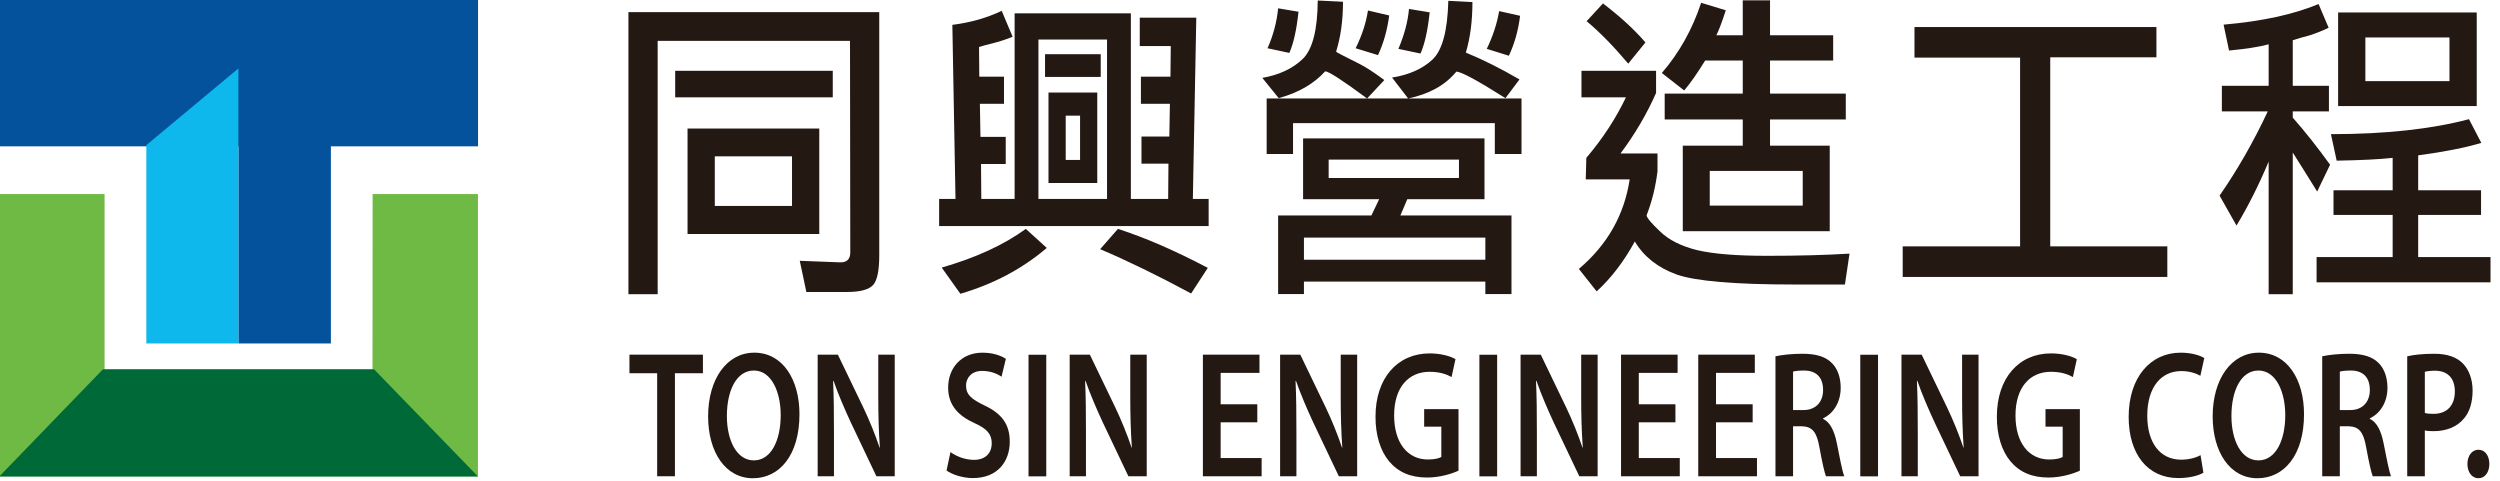 <?xml version="1.0" encoding="UTF-8" standalone="no"?>
<!DOCTYPE svg PUBLIC "-//W3C//DTD SVG 1.1//EN" "http://www.w3.org/Graphics/SVG/1.1/DTD/svg11.dtd">
<svg width="100%" height="100%" viewBox="0 0 208 40" version="1.1" xmlns="http://www.w3.org/2000/svg" xmlns:xlink="http://www.w3.org/1999/xlink" xml:space="preserve" xmlns:serif="http://www.serif.com/" style="fill-rule:evenodd;clip-rule:evenodd;stroke-linejoin:round;stroke-miterlimit:2;">
    <g transform="matrix(1,0,0,1,-260,-25)">
        <g id="logo" transform="matrix(0.141,0,0,0.141,185.396,-204.891)">
            <g transform="matrix(4.167,0,0,4.167,916.878,1900.49)">
                <path d="M0,-11.957L-3.924,-11.957L-3.924,-14.589L6.479,-14.589L6.479,-11.957L2.515,-11.957L2.515,2.632L0,2.632L0,-11.957Z" style="fill:rgb(36,24,19);fill-rule:nonzero;"/>
            </g>
            <g transform="matrix(4.167,0,0,4.167,958.016,1875.26)">
                <path d="M0,0.154C0,3.655 1.409,6.439 3.821,6.439C6.253,6.439 7.622,3.629 7.622,0.027C7.622,-3.219 6.335,-6.284 3.821,-6.284C1.328,-6.284 0,-3.398 0,0.154M10.279,-0.102C10.279,5.673 7.479,8.968 3.678,8.968C-0.205,8.968 -2.657,5.264 -2.657,0.205C-2.657,-5.084 0,-8.814 3.883,-8.814C7.908,-8.814 10.279,-5.007 10.279,-0.102" style="fill:rgb(36,24,19);fill-rule:nonzero;"/>
            </g>
            <g transform="matrix(4.167,0,0,4.167,1011.59,1839.71)">
                <path d="M0,17.221L0,0L2.86,0L6.416,7.384C7.337,9.3 8.133,11.293 8.766,13.159L8.808,13.159C8.645,10.859 8.582,8.637 8.582,6.004L8.582,0L10.911,0L10.911,17.221L8.317,17.221L4.722,9.659C3.841,7.767 2.922,5.647 2.246,3.705L2.185,3.731C2.288,5.953 2.308,8.227 2.308,11.063L2.308,17.221L0,17.221Z" style="fill:rgb(36,24,19);fill-rule:nonzero;"/>
            </g>
            <g transform="matrix(4.167,0,0,4.167,1089.94,1853.87)">
                <path d="M0,10.399C0.818,10.986 2.044,11.498 3.331,11.498C4.944,11.498 5.845,10.552 5.845,9.147C5.845,7.843 5.15,7.078 3.393,6.286C1.123,5.264 -0.326,3.755 -0.326,1.278C-0.326,-1.533 1.554,-3.679 4.537,-3.679C6.028,-3.679 7.133,-3.271 7.848,-2.81L7.235,-0.28C6.744,-0.614 5.783,-1.099 4.496,-1.099C2.902,-1.099 2.207,-0.025 2.207,0.971C2.207,2.3 3.004,2.913 4.845,3.807C7.235,4.932 8.4,6.439 8.4,8.918C8.4,11.676 6.724,14.078 3.168,14.078C1.718,14.078 0.204,13.567 -0.552,13.005L0,10.399Z" style="fill:rgb(36,24,19);fill-rule:nonzero;"/>
            </g>
            <g transform="matrix(-4.167,0,0,4.167,2282.68,1270.84)">
                <rect x="272.665" y="136.529" width="2.514" height="17.221" style="fill:rgb(36,24,19);"/>
            </g>
            <g transform="matrix(4.167,0,0,4.167,1160.29,1839.71)">
                <path d="M0,17.221L0,0L2.86,0L6.416,7.384C7.336,9.3 8.132,11.293 8.767,13.159L8.807,13.159C8.644,10.859 8.581,8.637 8.581,6.004L8.581,0L10.912,0L10.912,17.221L8.316,17.221L4.721,9.659C3.841,7.767 2.922,5.647 2.245,3.705L2.186,3.731C2.288,5.953 2.307,8.227 2.307,11.063L2.307,17.221L0,17.221Z" style="fill:rgb(36,24,19);fill-rule:nonzero;"/>
            </g>
            <g transform="matrix(4.167,0,0,4.167,1271,1871.54)">
                <path d="M0,1.942L-5.19,1.942L-5.19,7.001L0.613,7.001L0.613,9.582L-7.704,9.582L-7.704,-7.64L0.308,-7.64L0.308,-5.059L-5.19,-5.059L-5.19,-0.613L0,-0.613L0,1.942Z" style="fill:rgb(36,24,19);fill-rule:nonzero;"/>
            </g>
            <g transform="matrix(4.167,0,0,4.167,1284.46,1839.71)">
                <path d="M0,17.221L0,0L2.861,0L6.417,7.384C7.338,9.3 8.134,11.293 8.768,13.159L8.808,13.159C8.646,10.859 8.582,8.637 8.582,6.004L8.582,0L10.912,0L10.912,17.221L8.317,17.221L4.722,9.659C3.842,7.767 2.923,5.647 2.247,3.705L2.187,3.731C2.288,5.953 2.309,8.227 2.309,11.063L2.309,17.221L0,17.221Z" style="fill:rgb(36,24,19);fill-rule:nonzero;"/>
            </g>
            <g transform="matrix(4.167,0,0,4.167,1389.73,1843.01)">
                <path d="M0,15.636C-0.88,16.045 -2.597,16.607 -4.436,16.607C-6.766,16.607 -8.523,15.865 -9.831,14.307C-11.057,12.851 -11.771,10.577 -11.753,7.971C-11.753,2.529 -8.646,-0.971 -4.087,-0.971C-2.391,-0.971 -1.063,-0.537 -0.431,-0.154L-0.981,2.376C-1.738,1.967 -2.657,1.635 -4.108,1.635C-7.052,1.635 -9.116,3.805 -9.116,7.818C-9.116,11.726 -7.194,14.052 -4.335,14.052C-3.435,14.052 -2.761,13.899 -2.434,13.695L-2.434,9.402L-4.864,9.402L-4.864,6.924L0,6.924L0,15.636Z" style="fill:rgb(36,24,19);fill-rule:nonzero;"/>
            </g>
            <g transform="matrix(-4.167,0,0,4.167,2814.81,1270.84)">
                <rect x="336.52" y="136.529" width="2.514" height="17.221" style="fill:rgb(36,24,19);"/>
            </g>
            <g transform="matrix(4.167,0,0,4.167,1426.35,1839.71)">
                <path d="M0,17.221L0,0L2.862,0L6.417,7.384C7.337,9.3 8.135,11.293 8.768,13.159L8.81,13.159C8.645,10.859 8.583,8.637 8.583,6.004L8.583,0L10.913,0L10.913,17.221L8.319,17.221L4.721,9.659C3.843,7.767 2.923,5.647 2.248,3.705L2.187,3.731C2.289,5.953 2.31,8.227 2.31,11.063L2.31,17.221L0,17.221Z" style="fill:rgb(36,24,19);fill-rule:nonzero;"/>
            </g>
            <g transform="matrix(4.167,0,0,4.167,1517.73,1871.54)">
                <path d="M0,1.942L-5.188,1.942L-5.188,7.001L0.615,7.001L0.615,9.582L-7.702,9.582L-7.702,-7.64L0.308,-7.64L0.308,-5.059L-5.188,-5.059L-5.188,-0.613L0,-0.613L0,1.942Z" style="fill:rgb(36,24,19);fill-rule:nonzero;"/>
            </g>
            <g transform="matrix(4.167,0,0,4.167,1563.3,1871.54)">
                <path d="M0,1.942L-5.19,1.942L-5.19,7.001L0.611,7.001L0.611,9.582L-7.705,9.582L-7.705,-7.64L0.306,-7.64L0.306,-5.059L-5.19,-5.059L-5.19,-0.613L0,-0.613L0,1.942Z" style="fill:rgb(36,24,19);fill-rule:nonzero;"/>
            </g>
            <g transform="matrix(4.167,0,0,4.167,1587.14,1878.24)">
                <path d="M0,-1.404L1.493,-1.404C3.189,-1.404 4.252,-2.529 4.252,-4.24C4.252,-6.131 3.189,-6.999 1.555,-6.999C0.758,-6.999 0.247,-6.923 0,-6.846L0,-1.404ZM-2.491,-9.018C-1.552,-9.223 -0.142,-9.376 1.31,-9.376C3.291,-9.376 4.641,-8.967 5.56,-7.996C6.316,-7.204 6.745,-6.004 6.745,-4.547C6.745,-2.324 5.541,-0.817 4.252,-0.229L4.252,-0.153C5.232,0.307 5.826,1.509 6.174,3.169C6.602,5.315 6.971,7.308 7.256,7.972L4.66,7.972C4.457,7.461 4.13,6.056 3.741,3.91C3.353,1.661 2.699,0.946 1.27,0.895L0,0.895L0,7.972L-2.491,7.972L-2.491,-9.018Z" style="fill:rgb(36,24,19);fill-rule:nonzero;"/>
            </g>
            <g transform="matrix(-4.167,0,0,4.167,3264.33,1270.84)">
                <rect x="390.463" y="136.529" width="2.513" height="17.221" style="fill:rgb(36,24,19);"/>
            </g>
            <g transform="matrix(4.167,0,0,4.167,1651.11,1839.71)">
                <path d="M0,17.221L0,0L2.861,0L6.417,7.384C7.339,9.3 8.135,11.293 8.77,13.159L8.808,13.159C8.646,10.859 8.583,8.637 8.583,6.004L8.583,0L10.913,0L10.913,17.221L8.319,17.221L4.722,9.659C3.843,7.767 2.923,5.647 2.248,3.705L2.187,3.731C2.29,5.953 2.31,8.227 2.31,11.063L2.31,17.221L0,17.221Z" style="fill:rgb(36,24,19);fill-rule:nonzero;"/>
            </g>
            <g transform="matrix(4.167,0,0,4.167,1756.37,1843.01)">
                <path d="M0,15.636C-0.879,16.045 -2.597,16.607 -4.435,16.607C-6.765,16.607 -8.522,15.865 -9.83,14.307C-11.056,12.851 -11.771,10.577 -11.752,7.971C-11.752,2.529 -8.645,-0.971 -4.088,-0.971C-2.392,-0.971 -1.063,-0.537 -0.429,-0.154L-0.982,2.376C-1.736,1.967 -2.657,1.635 -4.109,1.635C-7.052,1.635 -9.115,3.805 -9.115,7.818C-9.115,11.726 -7.194,14.052 -4.333,14.052C-3.435,14.052 -2.76,13.899 -2.433,13.695L-2.433,9.402L-4.865,9.402L-4.865,6.924L0,6.924L0,15.636Z" style="fill:rgb(36,24,19);fill-rule:nonzero;"/>
            </g>
            <g transform="matrix(4.167,0,0,4.167,1829.28,1841.73)">
                <path d="M0,16.223C-0.594,16.606 -1.901,16.99 -3.556,16.99C-7.93,16.99 -10.586,13.566 -10.586,8.328C-10.586,2.657 -7.439,-0.767 -3.229,-0.767C-1.576,-0.767 -0.389,-0.333 0.122,-0.001L-0.43,2.503C-1.084,2.145 -1.983,1.839 -3.128,1.839C-5.928,1.839 -7.951,4.036 -7.951,8.176C-7.951,11.957 -6.172,14.385 -3.147,14.385C-2.126,14.385 -1.064,14.129 -0.409,13.744L0,16.223Z" style="fill:rgb(36,24,19);fill-rule:nonzero;"/>
            </g>
            <g transform="matrix(4.167,0,0,4.167,1845.81,1875.26)">
                <path d="M0,0.154C0,3.655 1.409,6.439 3.821,6.439C6.254,6.439 7.623,3.629 7.623,0.027C7.623,-3.219 6.335,-6.284 3.821,-6.284C1.327,-6.284 0,-3.398 0,0.154M10.279,-0.102C10.279,5.673 7.479,8.968 3.677,8.968C-0.205,8.968 -2.657,5.264 -2.657,0.205C-2.657,-5.084 0,-8.814 3.883,-8.814C7.908,-8.814 10.279,-5.007 10.279,-0.102" style="fill:rgb(36,24,19);fill-rule:nonzero;"/>
            </g>
            <g transform="matrix(4.167,0,0,4.167,1909.77,1878.24)">
                <path d="M0,-1.404L1.492,-1.404C3.188,-1.404 4.25,-2.529 4.25,-4.24C4.25,-6.131 3.188,-6.999 1.554,-6.999C0.756,-6.999 0.244,-6.923 0,-6.846L0,-1.404ZM-2.494,-9.018C-1.554,-9.223 -0.143,-9.376 1.308,-9.376C3.29,-9.376 4.638,-8.967 5.56,-7.996C6.313,-7.204 6.744,-6.004 6.744,-4.547C6.744,-2.324 5.538,-0.817 4.25,-0.229L4.25,-0.153C5.232,0.307 5.825,1.509 6.171,3.169C6.602,5.315 6.969,7.308 7.254,7.972L4.659,7.972C4.455,7.461 4.129,6.056 3.738,3.91C3.352,1.661 2.697,0.946 1.267,0.895L0,0.895L0,7.972L-2.494,7.972L-2.494,-9.018Z" style="fill:rgb(36,24,19);fill-rule:nonzero;"/>
            </g>
            <g transform="matrix(4.167,0,0,4.167,1959.93,1876.55)">
                <path d="M0,-0.589C0.307,-0.486 0.716,-0.461 1.226,-0.461C3.106,-0.461 4.25,-1.61 4.25,-3.629C4.25,-5.545 3.188,-6.567 1.451,-6.567C0.756,-6.567 0.266,-6.49 0,-6.414L0,-0.589ZM-2.493,-8.611C-1.594,-8.816 -0.348,-8.969 1.349,-8.969C3.188,-8.969 4.537,-8.484 5.416,-7.564C6.233,-6.72 6.764,-5.366 6.764,-3.757C6.764,-2.122 6.356,-0.767 5.579,0.152C4.577,1.405 3.004,1.992 1.226,1.992C0.756,1.992 0.327,1.966 0,1.89L0,8.38L-2.493,8.38L-2.493,-8.611Z" style="fill:rgb(36,24,19);fill-rule:nonzero;"/>
            </g>
            <g transform="matrix(0,4.167,4.167,0,1991.53,1897.75)">
                <path d="M1.553,-1.553C0.378,-1.553 -0.465,-0.899 -0.465,0.001C-0.465,0.92 0.352,1.553 1.553,1.553C2.703,1.553 3.571,0.939 3.571,0.001C3.571,-0.921 2.703,-1.553 1.553,-1.553" style="fill:rgb(36,24,19);fill-rule:nonzero;"/>
            </g>
            <g transform="matrix(4.167,0,0,4.167,0,961.175)">
                <path d="M239.129,182.742L228.196,182.742L228.196,189.766L239.129,189.766L239.129,182.742ZM224.335,178.81L242.99,178.81L242.99,193.742L224.335,193.742L224.335,178.81ZM244.9,174.393L222.586,174.393L222.586,170.636L244.9,170.636L244.9,174.393ZM247.341,166.395L220.105,166.395L220.105,202.267L215.964,202.267L215.964,162.331L251.483,162.331L251.483,196.746C251.483,198.837 251.216,200.221 250.672,200.898C250.104,201.605 248.828,201.958 246.853,201.958L241.161,201.958L240.227,197.54L245.997,197.761C246.919,197.761 247.38,197.291 247.38,196.348L247.341,166.395Z" style="fill:rgb(36,24,19);fill-rule:nonzero;"/>
            </g>
            <g transform="matrix(4.167,0,0,4.167,1231.96,1637)">
                <path d="M0,39.981C-4.77,37.418 -9.063,35.327 -12.884,33.707L-10.366,30.836C-6.517,32.073 -2.276,33.914 2.358,36.358L0,39.981ZM-15.729,14.799L-17.76,14.799L-17.76,21.072L-15.729,21.072L-15.729,14.799ZM-13.292,24.342L-20.2,24.342L-20.2,11.53L-13.292,11.53L-13.292,24.342ZM-12.803,9.322L-20.688,9.322L-20.688,6.097L-12.803,6.097L-12.803,9.322ZM-11.909,4.021L-21.624,4.021L-21.624,26.594L-11.909,26.594L-11.909,4.021ZM-20.443,33.531C-23.887,36.475 -27.965,38.641 -32.678,40.025L-35.32,36.315C-30.498,34.929 -26.528,33.104 -23.409,30.836L-20.443,33.531ZM-24.996,26.594L-24.996,0.31L-8.535,0.31L-8.535,26.594L-3.253,26.594L-3.211,21.603L-7.032,21.603L-7.032,17.759L-3.088,17.759L-3.007,13.121L-7.111,13.121L-7.111,9.278L-2.928,9.278L-2.885,4.948L-7.275,4.948L-7.275,0.928L0.731,0.928L0.243,26.594L2.48,26.594L2.48,30.439L-35.684,30.439L-35.684,26.594L-33.368,26.594L-33.813,1.944C-31.241,1.62 -28.913,0.958 -26.825,-0.044L-25.281,3.623C-26.12,3.977 -27.003,4.272 -27.922,4.506C-28.87,4.742 -29.575,4.933 -30.035,5.081L-29.996,9.278L-26.501,9.278L-26.501,13.121L-29.913,13.121L-29.833,17.804L-26.255,17.804L-26.255,21.648L-29.752,21.648L-29.712,26.594L-24.996,26.594Z" style="fill:rgb(36,24,19);fill-rule:nonzero;"/>
            </g>
            <g transform="matrix(4.167,0,0,4.167,1406.41,1775.42)">
                <path d="M0,-27.875C0.867,-29.671 1.448,-31.453 1.75,-33.221L4.716,-32.558C4.471,-30.526 3.944,-28.64 3.13,-26.902L0,-27.875ZM-12.515,-27.875C-11.677,-29.848 -11.174,-31.733 -11.014,-33.529L-8.087,-33.044C-8.357,-30.481 -8.792,-28.537 -9.387,-27.212L-12.515,-27.875ZM2.643,-20.895C-1.313,-23.397 -3.632,-24.65 -4.309,-24.65C-5.879,-22.735 -8.154,-21.469 -11.136,-20.85L-13.411,-23.81C-11.025,-24.193 -9.131,-25.031 -7.72,-26.329C-6.313,-27.625 -5.554,-30.407 -5.445,-34.678L-2.031,-34.501C-2.031,-31.821 -2.341,-29.436 -2.965,-27.345C-0.581,-26.372 1.953,-25.106 4.634,-23.545L2.643,-20.895ZM-18.572,-27.962C-17.679,-29.759 -17.096,-31.542 -16.825,-33.309L-13.816,-32.602C-14.09,-30.54 -14.617,-28.67 -15.403,-26.99L-18.572,-27.962ZM-3.939,-12.193L-22.391,-12.193L-22.391,-9.585L-3.939,-9.585L-3.939,-12.193ZM-0.201,-1.147L-25.89,-1.147L-25.89,1.989L-0.201,1.989L-0.201,-1.147ZM-11.256,-6.582L-12.231,-4.285L3.499,-4.285L3.499,6.848L-0.201,6.848L-0.201,5.081L-25.891,5.081L-25.891,6.848L-29.545,6.848L-29.545,-4.285L-16.338,-4.285L-15.24,-6.582L-26.011,-6.582L-26.011,-15.195L-0.323,-15.195L-0.323,-6.582L-11.256,-6.582ZM-31.048,-27.962C-30.236,-29.789 -29.736,-31.674 -29.545,-33.617L-26.66,-33.132C-26.933,-30.569 -27.365,-28.627 -27.96,-27.301L-31.048,-27.962ZM-31.17,-20.85L4.92,-20.85L4.92,-12.986L1.139,-12.986L1.139,-17.361L-27.435,-17.361L-27.435,-12.986L-31.17,-12.986L-31.17,-20.85ZM-16.947,-20.85C-20.417,-23.414 -22.392,-24.695 -22.882,-24.695C-24.479,-22.927 -26.675,-21.661 -29.465,-20.895L-31.784,-23.766C-29.423,-24.178 -27.528,-25.062 -26.091,-26.417C-24.682,-27.771 -23.964,-30.54 -23.937,-34.723L-20.361,-34.545C-20.361,-31.895 -20.686,-29.538 -21.338,-27.478C-21.338,-27.418 -20.265,-26.859 -18.125,-25.798C-17.177,-25.328 -15.971,-24.547 -14.508,-23.458L-16.947,-20.85Z" style="fill:rgb(36,24,19);fill-rule:nonzero;"/>
            </g>
            <g transform="matrix(4.167,0,0,4.167,0,952.525)">
                <path d="M382.253,186.894L369.085,186.894L369.085,191.797L382.253,191.797L382.253,186.894ZM377.622,183.316L386.075,183.316L386.075,195.42L365.266,195.42L365.266,183.316L373.759,183.316L373.759,179.604L362.704,179.604L362.704,175.937L373.759,175.937L373.759,171.256L368.435,171.256C367.351,173.022 366.363,174.435 365.467,175.496L362.299,173.022C364.763,170.166 366.619,166.853 367.867,163.082L371.361,164.142C370.792,165.88 370.344,167.057 370.021,167.677L373.759,167.677L373.759,162.728L377.622,162.728L377.622,167.677L386.562,167.677L386.562,171.256L377.622,171.256L377.622,175.937L388.35,175.937L388.35,179.604L377.622,179.604L377.622,183.316ZM357.542,171.697C355.429,169.194 353.464,167.19 351.65,165.688L353.965,163.171C356.402,165.027 358.409,166.867 359.981,168.692L357.542,171.697ZM351.608,185.039C353.913,182.329 355.781,179.473 357.216,176.469L350.92,176.469L350.92,172.712L361.485,172.712L361.485,175.849C360.157,178.854 358.477,181.711 356.445,184.42L361.687,184.42L361.687,186.938C361.417,189.147 360.902,191.223 360.144,193.168C360.144,193.491 360.781,194.257 362.056,195.465C363.301,196.673 365.062,197.554 367.338,198.114C369.614,198.645 372.904,198.91 377.213,198.91C381.55,198.91 385.437,198.807 388.878,198.601L388.228,202.974L381.116,202.974C372.661,202.974 367.094,202.503 364.41,201.561C361.729,200.59 359.751,199.028 358.477,196.878C356.935,199.705 355.13,202.062 353.071,203.946L350.551,200.765C354.589,197.348 356.986,193.123 357.746,188.086L351.527,188.086L351.608,185.039Z" style="fill:rgb(36,24,19);fill-rule:nonzero;"/>
            </g>
            <g transform="matrix(4.167,0,0,4.167,1738.89,1664.43)">
                <path d="M0,26.727L16.581,26.727L16.581,31.057L-20.891,31.057L-20.891,26.727L-4.268,26.727L-4.268,0L-19.223,0L-19.223,-4.33L15.038,-4.33L15.038,-0.043L0,-0.043L0,26.727Z" style="fill:rgb(36,24,19);fill-rule:nonzero;"/>
            </g>
            <g transform="matrix(4.167,0,0,4.167,0,956.388)">
                <path d="M473.834,167.06L461.926,167.06L461.926,173.243L473.834,173.243L473.834,167.06ZM458.066,163.524L477.695,163.524L477.695,176.777L458.066,176.777L458.066,163.524ZM465.789,184.112C463.944,184.318 461.303,184.45 457.861,184.508L457.048,180.754C464.742,180.754 471.26,180.047 476.596,178.634L478.346,181.991C476.096,182.668 473.114,183.258 469.404,183.758L469.404,188.705L478.306,188.705L478.306,192.196L469.404,192.196L469.404,198.16L479.646,198.16L479.646,201.738L455.017,201.738L455.017,198.16L465.789,198.16L465.789,192.196L457.413,192.196L457.413,188.705L465.789,188.705L465.789,184.112ZM448.229,168.031C446.954,168.384 445.084,168.679 442.62,168.914L441.848,165.247C447.267,164.778 451.752,163.805 455.3,162.331L456.724,165.689C455.938,166.072 455.057,166.426 454.08,166.75C453.078,167.015 452.267,167.251 451.643,167.456L451.643,173.907L456.765,173.907L456.765,177.528L451.643,177.528L451.643,178.413C453.403,180.415 455.166,182.639 456.927,185.083L455.098,188.883C453.771,186.733 452.617,184.893 451.643,183.36L451.643,203.416L448.229,203.416L448.229,184.641C446.848,187.939 445.327,190.959 443.677,193.697L441.277,189.456C443.799,185.834 446.075,181.857 448.107,177.528L441.604,177.528L441.604,173.907L448.229,173.907L448.229,168.031Z" style="fill:rgb(36,24,19);fill-rule:nonzero;"/>
            </g>
            <g>
                <g transform="matrix(4.167,0,0,4.167,748.975,1911.58)">
                    <path d="M0,-39.989L-0.016,-15.166L-37.956,-15.166L-37.956,-39.989L-52.868,-39.989L-52.868,0L14.915,0L14.915,-39.989L0,-39.989Z" style="fill:rgb(111,186,68);fill-rule:nonzero;"/>
                </g>
                <g transform="matrix(-4.167,0,0,4.167,589.979,1911.58)">
                    <path d="M-38.365,-15.167L0.04,-15.167L14.709,0L-53.074,0L-38.365,-15.167Z" style="fill:rgb(0,105,56);fill-rule:nonzero;"/>
                </g>
                <g transform="matrix(4.167,0,0,4.167,-2.84217e-14,865.542)">
                    <rect x="126.886" y="183.269" width="67.783" height="21.012" style="fill:rgb(4,82,155);"/>
                </g>
                <g transform="matrix(0,4.167,4.167,0,678.508,1724.68)">
                    <path d="M-2.064,-15.133L26.022,-15.133L26.022,-2.064L-12.953,-2.064L-2.064,-15.133Z" style="fill:rgb(14,184,236);fill-rule:nonzero;"/>
                </g>
                <g transform="matrix(4.167,0,0,4.167,669.91,1670.71)">
                    <path d="M0,38.975L13.066,38.975L13.066,10.889L0,0L0,38.975Z" style="fill:rgb(4,82,155);fill-rule:nonzero;"/>
                </g>
            </g>
        </g>
    </g>
</svg>
